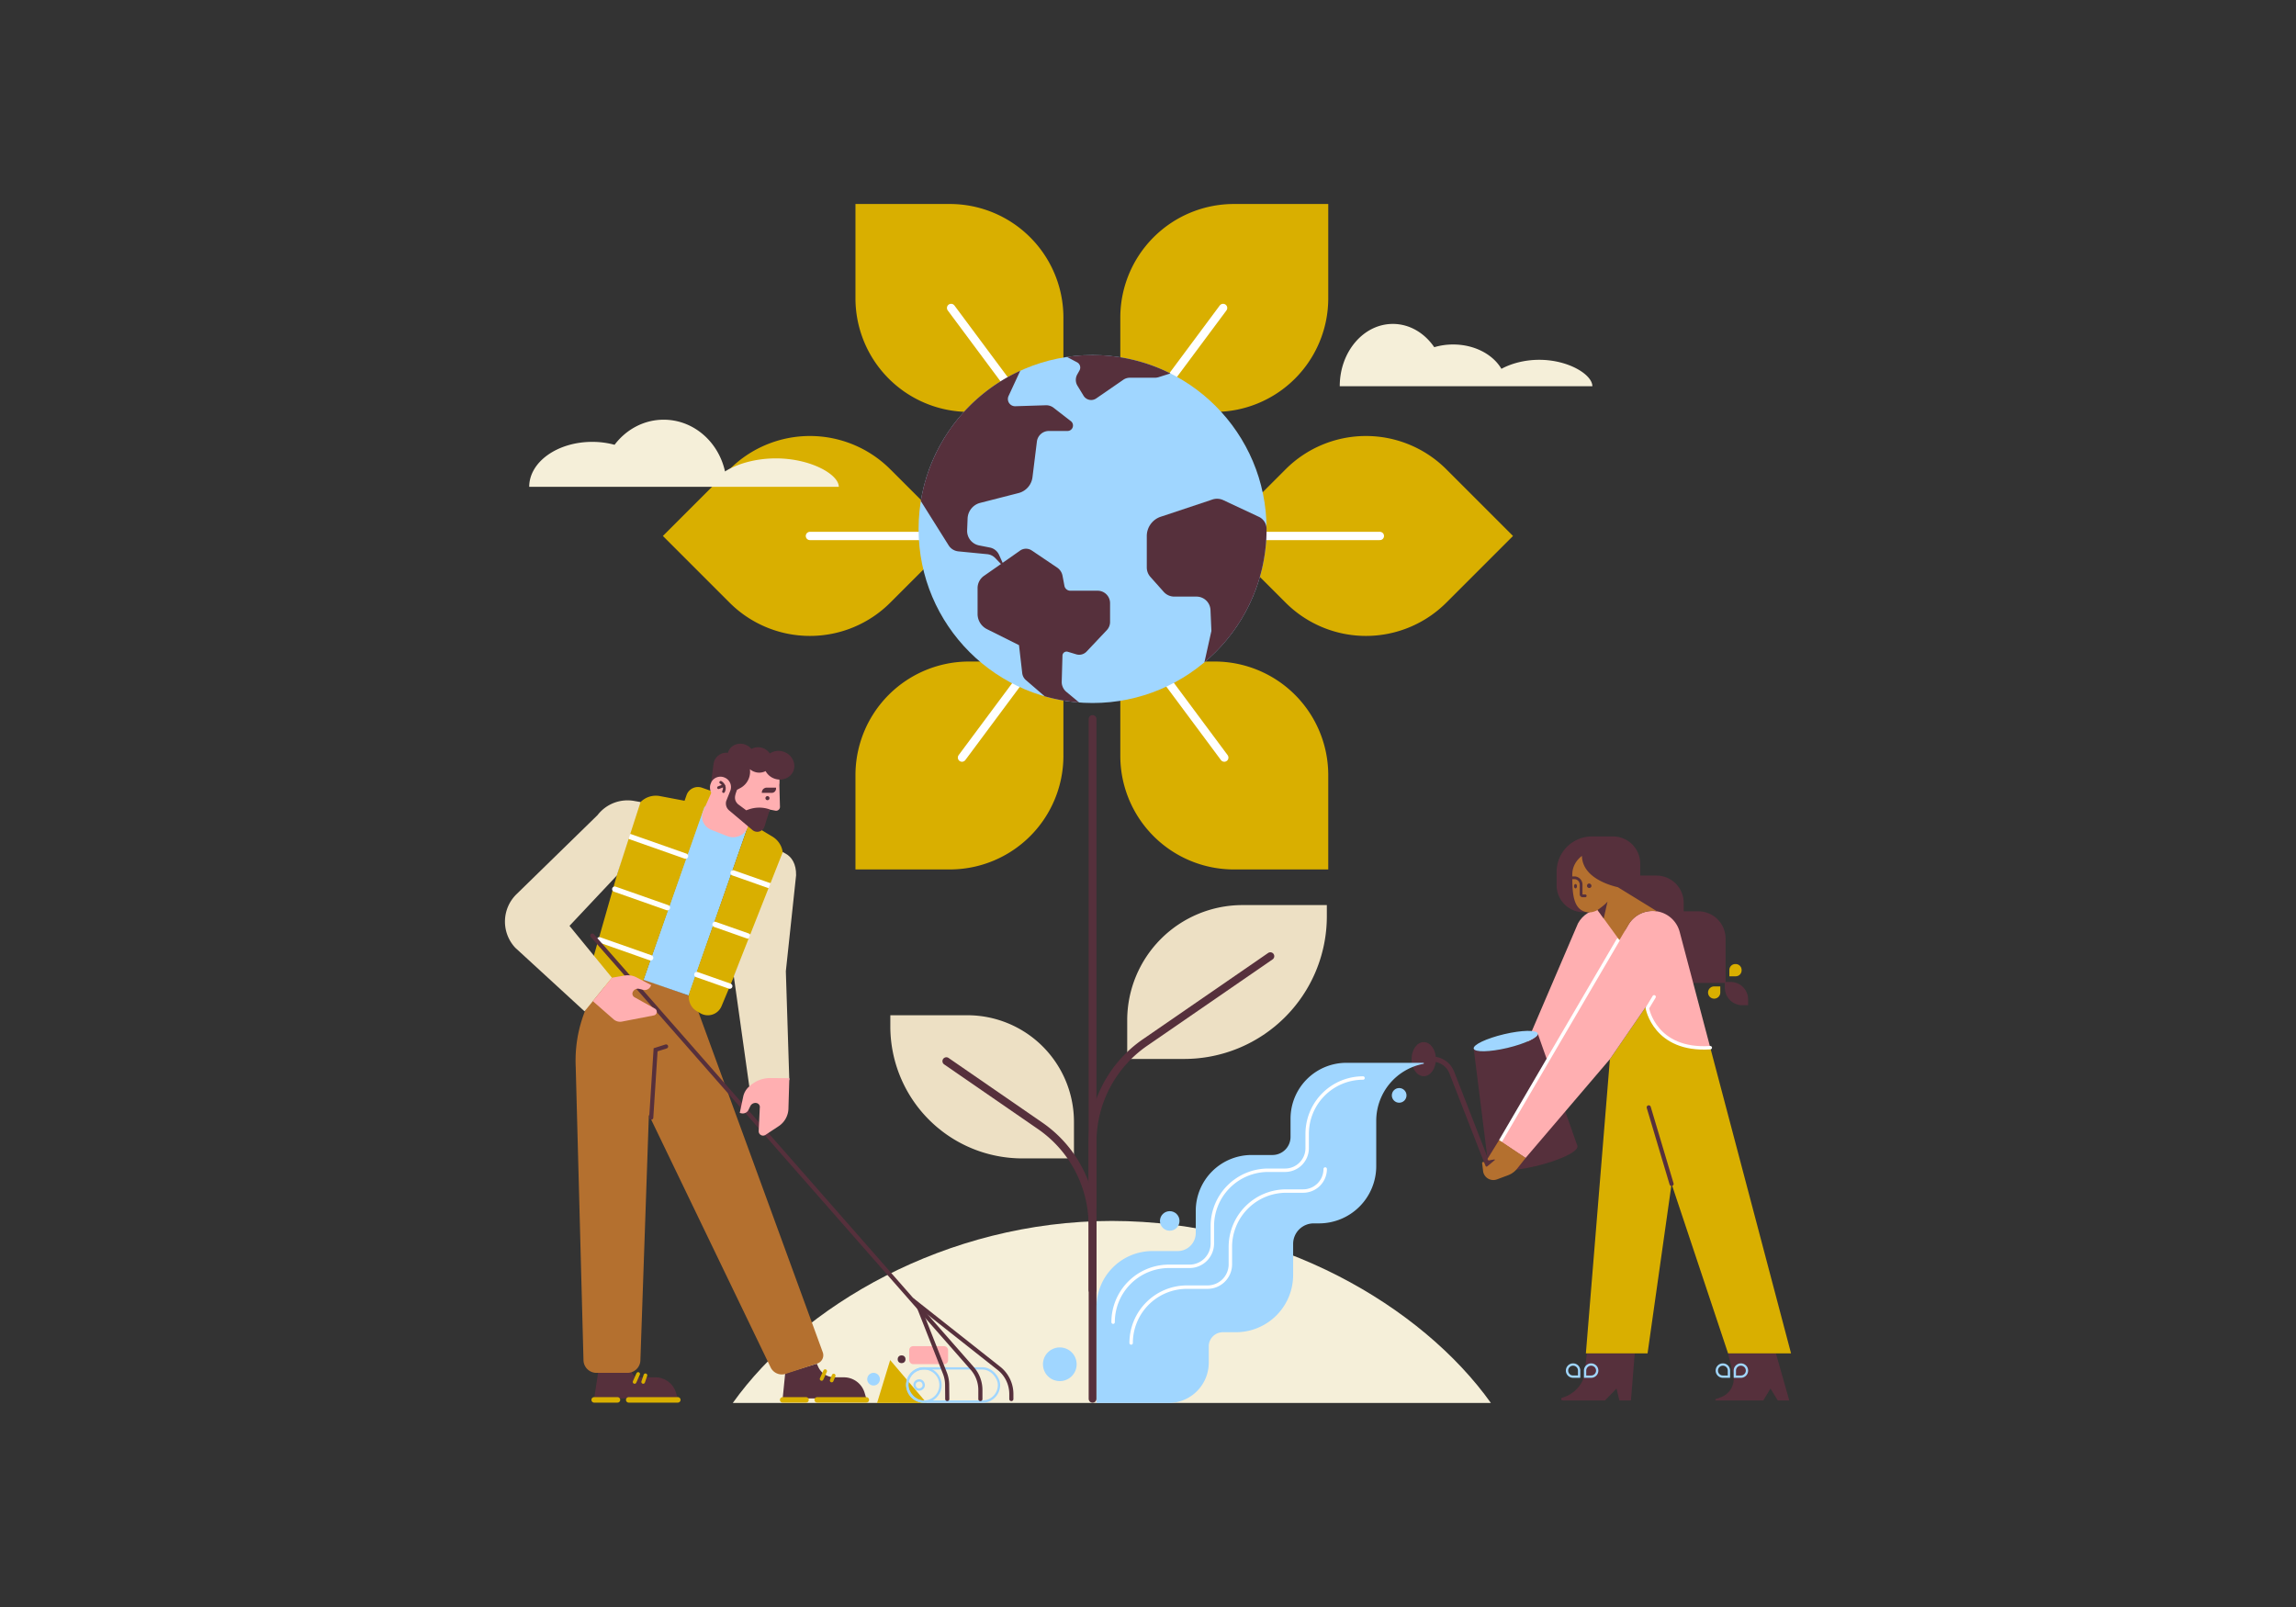 <svg id="_ëîé_1" data-name="‘ëîé_1" xmlns="http://www.w3.org/2000/svg" viewBox="0 0 2706.01 1894.21"><rect x="0" y="0" width="2706.01" height="1894.21" fill="#333333" stroke="none"/><defs><style>.cls-1{fill:#f5efd9;}.cls-10,.cls-11,.cls-12,.cls-14,.cls-15,.cls-16,.cls-17,.cls-2,.cls-5,.cls-9{fill:none;stroke-miterlimit:10;}.cls-11,.cls-14,.cls-2,.cls-9{stroke:#56303c;}.cls-11,.cls-12,.cls-14,.cls-15,.cls-16,.cls-17,.cls-2,.cls-5,.cls-9{stroke-linecap:round;}.cls-2{stroke-width:9.2px;}.cls-3{fill:#ede0c4;}.cls-4{fill:#d9af00;}.cls-12,.cls-17,.cls-5{stroke:#fff;}.cls-5{stroke-width:9.8px;}.cls-6{fill:#a0d6ff;}.cls-7{fill:#56303c;}.cls-8{fill:#ffafb1;}.cls-9{stroke-width:5.95px;}.cls-10{stroke:#a0d6ff;stroke-width:2.71px;}.cls-11{stroke-width:4.87px;}.cls-12{stroke-width:4.04px;}.cls-13{fill:#b4702f;}.cls-14{stroke-width:3.25px;}.cls-15,.cls-16{stroke:#d9af00;}.cls-15{stroke-width:6.49px;}.cls-16{stroke-width:4.33px;}.cls-17{stroke-width:6.28px;}</style></defs><g id="FLOWER_PLANET"><path class="cls-1" d="M1757.14,1653.71H863.64c81-113.56,250.59-214.56,446.75-214.56S1676.18,1540.15,1757.14,1653.71Z"/><line class="cls-2" x1="1287.68" y1="1648.81" x2="1287.68" y2="847.52"/><path class="cls-3" d="M1464.38,1066.84h99.4a0,0,0,0,1,0,0V1080a168.2,168.2,0,0,1-168.2,168.2h-67.08a0,0,0,0,1,0,0v-45.46A135.89,135.89,0,0,1,1464.38,1066.84Z"/><path class="cls-2" d="M1497.21,1127.08l-147.79,101.81a142.68,142.68,0,0,0-61.74,117.5v76"/><path class="cls-3" d="M1049.33,1196.69h60.79a155.6,155.6,0,0,1,155.6,155.6v13.14a0,0,0,0,1,0,0H1175a125.7,125.7,0,0,1-125.7-125.7v-43A0,0,0,0,1,1049.33,1196.69Z" transform="translate(2315.04 2562.12) rotate(180)"/><path class="cls-2" d="M1115.34,1250.82,1225.85,1327a142.68,142.68,0,0,1,61.74,117.5v76"/><path class="cls-4" d="M1320.37,779.76h111.16a133.92,133.92,0,0,1,133.92,133.92v111.16a0,0,0,0,1,0,0H1454.29a133.92,133.92,0,0,1-133.92-133.92V779.76A0,0,0,0,1,1320.37,779.76Z"/><line class="cls-5" x1="1442.91" y1="892.99" x2="1374.02" y2="800.33"/><path class="cls-4" d="M1142.15,779.76h111.16a0,0,0,0,1,0,0V890.91a133.92,133.92,0,0,1-133.92,133.92H1008.23a0,0,0,0,1,0,0V913.68A133.92,133.92,0,0,1,1142.15,779.76Z" transform="translate(2261.54 1804.59) rotate(180)"/><line class="cls-5" x1="1202.68" y1="800.33" x2="1133.78" y2="892.99"/><path class="cls-4" d="M1008.23,240.45h111.16a133.92,133.92,0,0,1,133.92,133.92V485.53a0,0,0,0,1,0,0H1142.15a133.92,133.92,0,0,1-133.92-133.92V240.45A0,0,0,0,1,1008.23,240.45Z" transform="translate(2261.54 725.98) rotate(180)"/><line class="cls-5" x1="1189.83" y1="455.65" x2="1120.94" y2="362.99"/><path class="cls-4" d="M1454.29,240.45h111.16a0,0,0,0,1,0,0V351.61a133.92,133.92,0,0,1-133.92,133.92H1320.37a0,0,0,0,1,0,0V374.37A133.92,133.92,0,0,1,1454.29,240.45Z"/><line class="cls-5" x1="1441.51" y1="362.99" x2="1372.61" y2="455.65"/><path class="cls-4" d="M1049.25,553.15l78.6,78.6-78.6,78.6a133.92,133.92,0,0,1-189.39,0l-78.6-78.6,78.6-78.6A133.92,133.92,0,0,1,1049.25,553.15Z"/><line class="cls-5" x1="954.56" y1="631.75" x2="1118.02" y2="631.75"/><path class="cls-4" d="M1704.59,553.15l78.6,78.6-78.6,78.6a133.92,133.92,0,0,1-189.39,0l-78.6-78.6,78.6-78.6A133.92,133.92,0,0,1,1704.59,553.15Z"/><line class="cls-5" x1="1462.81" y1="631.75" x2="1626.27" y2="631.75"/><circle class="cls-6" cx="1287.68" cy="623.59" r="205.06"/><path class="cls-7" d="M1258.12,508H1236.2a14.25,14.25,0,0,0-14.14,12.49l-5.2,42a22.1,22.1,0,0,1-16.46,18.7l-45.14,11.55a19.8,19.8,0,0,0-14.87,18.39l-.55,13.94a17.48,17.48,0,0,0,14.08,17.83l12.67,2.49a15.1,15.1,0,0,1,10.87,8.63l4.23,9.38,2.9,6.45-4.88-5.06-6.75-7a15.15,15.15,0,0,0-9.42-4.56l-34-3.32a15.35,15.35,0,0,1-11.53-7.13l-32.76-52.18A205.32,205.32,0,0,1,1202.45,437l-13.79,29.76a8.5,8.5,0,0,0,8,12.07l35.95-1.14a14.29,14.29,0,0,1,9.18,3l20.3,15.73A6.46,6.46,0,0,1,1258.12,508Z"/><path class="cls-7" d="M1308.3,710.93v22.18a14.05,14.05,0,0,1-3.82,9.63L1280.64,768a12,12,0,0,1-12.25,3.25l-9.94-3a4.85,4.85,0,0,0-6.25,4.49l-.88,30.61a15.24,15.24,0,0,0,5.45,12.14L1271.86,828a204.13,204.13,0,0,1-40.57-7.24h0l-22.15-19.08a12.8,12.8,0,0,1-4.36-8.22l-3.81-33-37.82-18.91a20,20,0,0,1-11-17.85V693.25a17.64,17.64,0,0,1,7.53-14.46l20.06-14,2-1.39L1202.22,649a12.19,12.19,0,0,1,13.79-.13L1245.9,669a15,15,0,0,1,6.37,9.67l2.24,11.87a7.07,7.07,0,0,0,6.94,5.75h32.19A14.66,14.66,0,0,1,1308.3,710.93Z"/><path class="cls-7" d="M1379.45,440.16l-13.67,4.33a16.09,16.09,0,0,1-4.87.76h-29.34a13.52,13.52,0,0,0-7.68,2.39l-31.92,22a10.5,10.5,0,0,1-14.92-3.18l-7.2-11.82a13.15,13.15,0,0,1-.24-13.24l2.62-4.69a7,7,0,0,0-2.85-9.67l-11.88-6.3a207,207,0,0,1,30.18-2.21A204.09,204.09,0,0,1,1379.45,440.16Z"/><path class="cls-7" d="M1492.74,623.59a204.6,204.6,0,0,1-73.23,157.07l8.22-37L1426.65,719a16.5,16.5,0,0,0-16.48-15.77H1384a16.69,16.69,0,0,1-12.45-5.57L1355.83,680a16.72,16.72,0,0,1-4.25-11.12v-37A24,24,0,0,1,1368,609.09l60.83-20.28a17.47,17.47,0,0,1,13,.76l41.77,19.58a15.89,15.89,0,0,1,9.17,14.34Z"/></g><g id="CLOUD"><path class="cls-1" d="M988.59,573.84H623.72c0-29.28,33.23-53,74.24-53a100.66,100.66,0,0,1,26.37,3.45c13.6-18,34.47-29.58,57.87-29.58,35.14,0,64.58,26,72.28,61,13.51-8.61,35.3-15.4,59.88-15.4C955.36,540.29,988.59,559.2,988.59,573.84Z"/><path class="cls-1" d="M1876.72,455.25H1579c0-40.57,28-73.44,62.59-73.44,19.73,0,37.33,10.71,48.79,27.44a77.59,77.59,0,0,1,22.25-3.2c25.25,0,47,11.76,56.9,28.7,11.35-6.17,27.13-10.64,44.57-10.64C1848.69,424.11,1876.72,441.66,1876.72,455.25Z"/></g><g id="GIRL"><g id="HAIR"><path class="cls-7" d="M2060.28,1178.1v6.8h-6.79a20.59,20.59,0,0,1-20.59-20.59v-5.68h-44.51a39,39,0,0,1-39-39v-3.23H1939a39,39,0,0,1-39-39v-2.07h-33.52a31.92,31.92,0,0,1-31.91-31.92V1027.7a41.77,41.77,0,0,1,41.78-41.78h24.64a32.14,32.14,0,0,1,32.14,32.14v14h19.09a32.14,32.14,0,0,1,32.14,32.14v10h17.21a32.14,32.14,0,0,1,32.15,32.14v51.11h5.9A20.58,20.58,0,0,1,2060.28,1178.1Z"/><path class="cls-4" d="M2045.13,1136.36h.54a6.94,6.94,0,0,1,6.94,6.94v.54a6.94,6.94,0,0,1-6.94,6.94h-7.48a0,0,0,0,1,0,0v-7.48A6.94,6.94,0,0,1,2045.13,1136.36Z"/><path class="cls-4" d="M2020.27,1177.13h0a7.2,7.2,0,0,1-7.2-7.21h0a7.2,7.2,0,0,1,7.2-7.21h7.21v7.21A7.21,7.21,0,0,1,2020.27,1177.13Z"/></g><path id="HAND" class="cls-8" d="M1878.86,1185l-39.11,61.79-70.9,99-14.09-12.23,105-245.11c5.47-10.1,15.46-16.31,26.25-16.31,13.82,0,25.91,10.11,29.44,24.62Z"/><g id="WATERING_POT" data-name="WATERING POT"><ellipse class="cls-7" cx="1677.99" cy="1248.44" rx="14.35" ry="20.09"/><path class="cls-9" d="M1688,1248.44a24.71,24.71,0,0,1,23.07,15.87l43.72,112.2"/><path class="cls-7" d="M1859.12,1350.85v0c1.49,6.33-20.75,17-49.68,23.82s-53.59,7.25-55.08.93h0l-.06-.53-17.41-139c1.06,4.47,18.8,4.1,39.62-.81s36.86-12.54,35.8-17L1859,1350.37Z"/><path class="cls-6" d="M1812.31,1218.23c1.06,4.47-15,12.09-35.8,17s-38.56,5.28-39.62.81,15-12.09,35.8-17S1811.26,1213.75,1812.31,1218.23Z"/></g><g id="SHOES"><path class="cls-7" d="M2108.78,1650.72h-13.6l-8.5-14-8.5,14h-55.67a.85.85,0,0,1-.29-1.66L2028,1647a23.06,23.06,0,0,0,14.68-27.29l-6.06-24.46h56.43Z"/><path class="cls-10" d="M2037.68,1622.69h-7.14a7.14,7.14,0,0,1-7.14-7.14h0a7.14,7.14,0,0,1,7.14-7.15h0a7.15,7.15,0,0,1,7.14,7.15Z"/><path class="cls-10" d="M2044.64,1622.69h7.14a7.15,7.15,0,0,0,7.15-7.14h0a7.15,7.15,0,0,0-7.15-7.15h0a7.15,7.15,0,0,0-7.14,7.15Z"/><path class="cls-7" d="M1922.18,1650.72h-13.59l-3.42-14-13.58,14h-50a1.64,1.64,0,0,1-.49-3.2l1.69-.53c12.63-4,23.28-15.77,24.62-27.29l2.83-24.46h56.43Z"/><path class="cls-10" d="M1854,1608.4h0a7.14,7.14,0,0,1,7.14,7.14v7.14a0,0,0,0,1,0,0H1854a7.14,7.14,0,0,1-7.14-7.14v0a7.14,7.14,0,0,1,7.14-7.14Z"/><path class="cls-10" d="M1868.14,1622.69h7.14a7.15,7.15,0,0,0,7.15-7.14h0a7.15,7.15,0,0,0-7.15-7.15h0a7.15,7.15,0,0,0-7.14,7.15Z"/></g><g id="LEGS"><path class="cls-4" d="M2110.88,1595.24h-74.22l-66.57-199.7-28.31,199.7h-72.69l28.31-346.8,42.46-61.79s10.34,52.52,75.85,48.28Z"/><line class="cls-11" x1="1970.09" y1="1395.54" x2="1943.16" y2="1305.29"/></g><g id="HAND-2" data-name="HAND"><path class="cls-8" d="M2015.71,1234.93c-65.51,4.24-75.85-48.28-75.85-48.28l-42.46,61.79L1798,1364.93l-29.19-19.13,150.33-255.7a33.07,33.07,0,0,1,60.48,8.31Z"/><line class="cls-12" x1="1768.85" y1="1344.17" x2="1907.05" y2="1107.96"/><path class="cls-12" d="M2015.71,1234.93c-65.51,4.24-74.21-46.65-74.21-46.65l8-13.3"/><path class="cls-13" d="M1766.83,1343.81l-13.33,21.56a1.58,1.58,0,0,0,1.64,2.39l6-1.12a.52.52,0,0,1,.43.92l-8.75,7.25a1.16,1.16,0,0,1-1.87-.4l-1.62-3.94a1.31,1.31,0,0,0-2.52.66l1.25,10.19a12.25,12.25,0,0,0,16.26,8.84l13.1-4.9a24.59,24.59,0,0,0,10.64-7.74l10-12.59Z"/></g><g id="HEAD"><path class="cls-13" d="M1953,1074.21a33,33,0,0,0-33.8,15.89l-10.6,18-25.76-35.43c-4.8,2.63-9.79,3.55-14.92,2-14.25-4.34-14.86-23-14.86-43.73,0-9.44,4.79-17.06,11.36-22.09h0c.58,24.91,30.87,34.28,42.39,36.94Z"/><path class="cls-7" d="M1890.08,1082.66l-7.25-10s8.75-6,11.75-9.93Z"/><path class="cls-14" d="M1852.62,1034.64h2.77a8.06,8.06,0,0,1,8.06,8.06v11.51a1.73,1.73,0,0,0,1.73,1.72h3.12"/><path class="cls-7" d="M1875.64,1044.58a2.65,2.65,0,1,1-2.6-3.17A2.92,2.92,0,0,1,1875.64,1044.58Z"/><path class="cls-7" d="M1858.58,1044.58c0,1.44-.78,2.6-1.73,2.6s-1.73-1.16-1.73-2.6.77-2.59,1.73-2.59S1858.58,1043.15,1858.58,1044.58Z"/></g><g id="WATER"><path class="cls-6" d="M1678,1252.76v1.12a68.38,68.38,0,0,0-56,67.26v53.42a67.47,67.47,0,0,1-67.47,67.47h-6.25a24.22,24.22,0,0,0-24.22,24.22v36.58a67.48,67.48,0,0,1-67.47,67.48h-15.3a16.7,16.7,0,0,0-16.7,16.69v19.26a47.45,47.45,0,0,1-47.45,47.45h-84.8V1540.5a65.84,65.84,0,0,1,65.84-65.84h29.79a21.32,21.32,0,0,0,21.32-21.32v-26.09a65.83,65.83,0,0,1,65.84-65.83h24.55a21.33,21.33,0,0,0,21.32-21.32v-21.5a65.84,65.84,0,0,1,65.84-65.84Z"/><path class="cls-12" d="M1311.89,1558.47a65.83,65.83,0,0,1,65.84-65.83h24.21a26.9,26.9,0,0,0,26.9-26.9v-20.51a65.84,65.84,0,0,1,65.84-65.84h19.92a26,26,0,0,0,26-26v-16.86a65.84,65.84,0,0,1,65.84-65.84"/><path class="cls-12" d="M1333.14,1583a65.83,65.83,0,0,1,65.83-65.84h24.22a26.89,26.89,0,0,0,26.89-26.9v-20.5a65.84,65.84,0,0,1,65.84-65.84h19.93a26,26,0,0,0,26-26"/><circle class="cls-6" cx="1378.62" cy="1439.15" r="11.53"/><circle class="cls-6" cx="1249.01" cy="1608.02" r="19.86" transform="translate(-538.31 2583.32) rotate(-80.78)"/><circle class="cls-6" cx="1649.03" cy="1291.15" r="8.65"/></g></g><g id="MAN"><g id="LEGS-2" data-name="LEGS"><g id="SHOES-2" data-name="SHOES"><path class="cls-7" d="M1021,1648.37H922.45l2.94-29.51,37.25-11.48,1.68,3.7a21.15,21.15,0,0,0,19.25,12.4h11a25.47,25.47,0,0,1,24.33,17.94Z"/><line class="cls-15" x1="963.16" y1="1650.06" x2="1021" y2="1650.06"/><line class="cls-15" x1="922.45" y1="1650.06" x2="949.92" y2="1650.06"/><line class="cls-16" x1="968.33" y1="1625.38" x2="972.51" y2="1616.17"/><line class="cls-16" x1="980.21" y1="1627.23" x2="982.55" y2="1621.4"/><path class="cls-7" d="M705.09,1617.15l-4.82,31.21h98.56l-2.15-6.94a25.46,25.46,0,0,0-24.33-17.94H752.53a8.13,8.13,0,0,1-7.9-6.21h0Z"/><line class="cls-15" x1="740.99" y1="1650.06" x2="798.83" y2="1650.06"/><line class="cls-15" x1="700.27" y1="1650.06" x2="727.74" y2="1650.06"/><line class="cls-16" x1="747.93" y1="1628.92" x2="752.12" y2="1619.55"/><line class="cls-16" x1="758.04" y1="1628.92" x2="760.69" y2="1621.08"/></g><g id="LEGS-3" data-name="LEGS"><path class="cls-13" d="M816.69,1175.27l153,418.68a10.21,10.21,0,0,1-6.41,13.2l-37.18,12.21a14.73,14.73,0,0,1-17.87-7.6L764.75,1314.09l-10,289.41a15.24,15.24,0,0,1-15.24,14.72H702.94a15.25,15.25,0,0,1-15.25-14.84L678.54,1258c-1.44-31.12,5.78-60.27,20.94-87.29l22.33-29.72Z"/><polyline class="cls-11" points="767.54 1317.33 772.67 1237.41 785.04 1233.48"/></g></g><g id="VEST"><path class="cls-4" d="M820.81,939.15h69.07a14.24,14.24,0,0,1,14.24,14.24v13.48a0,0,0,0,1,0,0H806.57a0,0,0,0,1,0,0V953.39A14.24,14.24,0,0,1,820.81,939.15Z" transform="translate(364.86 -229.9) rotate(19.39)"/><polygon class="cls-6" points="883.04 969.7 811.83 1173.45 758.35 1154.9 829.63 950.42 883.04 969.7"/><path class="cls-4" d="M831.16,948.48l-71.68,203.71a26.33,26.33,0,0,1-33.58,16.09l-10-3.52a27.52,27.52,0,0,1-17.33-33.53l50-174.93a25.37,25.37,0,0,1,29.12-17.95Z"/><path class="cls-4" d="M812.93,1168.94,883,969.7l27.41,16.46a25.36,25.36,0,0,1,10.32,31.6L850.38,1186a17.48,17.48,0,0,1-24.93,8.35l-4.07-2.37A19.22,19.22,0,0,1,812.93,1168.94Z"/><line class="cls-17" x1="821.3" y1="1148.74" x2="860.08" y2="1162.39"/><line class="cls-17" x1="706.45" y1="1107.75" x2="766.85" y2="1129.01"/><line class="cls-17" x1="842.68" y1="1089.63" x2="881.46" y2="1103.28"/><line class="cls-17" x1="724.55" y1="1048.06" x2="786.6" y2="1069.9"/><line class="cls-17" x1="864.06" y1="1028.89" x2="907.76" y2="1044.27"/><line class="cls-17" x1="742.65" y1="986.16" x2="807.97" y2="1009.15"/></g><g id="RUBBISH"><rect class="cls-8" x="1071.57" y="1586.74" width="45.83" height="21.24" rx="4.6"/><polygon class="cls-4" points="1033.7 1653.71 1049.13 1603.15 1092.13 1653.76 1033.7 1653.71"/><rect class="cls-10" x="1069.28" y="1612.95" width="108.14" height="39.17" rx="19.59"/><circle class="cls-10" cx="1088.86" cy="1632.54" r="19.59"/><circle class="cls-10" cx="1083.28" cy="1632.54" r="5.36" transform="translate(-542.29 538.82) rotate(-22.5)"/><circle class="cls-7" cx="1062.6" cy="1602.19" r="4.61"/><circle class="cls-6" cx="1029.58" cy="1625.75" r="7.49" transform="translate(-789.22 2254.27) rotate(-76.72)"/></g><g id="RAKE"><path class="cls-11" d="M698.06,1102.77l448.22,510.69a38.62,38.62,0,0,1,9.17,25v10.64"/><path class="cls-11" d="M1116.42,1649.08l-.15-16.84a38.57,38.57,0,0,0-2.68-13.79l-31.95-81.13,95.63,75.53a38.6,38.6,0,0,1,14.68,30.29v5.94"/></g><g id="HANDS"><path class="cls-3" d="M671.19,1091.33l55.75-59.27,28-86.65-7.7-1.35a44.6,44.6,0,0,0-43,16.73L608.75,1054a45.16,45.16,0,0,0-1.5,63.1l81.67,75,32.27-39.69Z"/><path class="cls-8" d="M723.1,1201.45l-24.39-21.37,22.48-27.64,15.09-2.57a22,22,0,0,1,13.86,2.18l17.4,9.1-.93,1.78a7.54,7.54,0,0,1-8.46,3.83l-4.71-1.15a6.71,6.71,0,0,0-7.53,3.41h0a4.85,4.85,0,0,0,2.05,6.54l23.93,13.33a4.31,4.31,0,0,1-1.28,8l-37.55,7.26A11.75,11.75,0,0,1,723.1,1201.45Z"/><path class="cls-3" d="M926.18,1144.82l12.08-113.09c.24-13.47-5.2-21.8-12.71-25.76l-3-1.61-57.73,146.28,18.28,129.94,47.16-7.54Z"/><path class="cls-8" d="M929.23,1306.81l1.06-35.92-22.2-.18a35.69,35.69,0,0,0-23.59,8.64l-1.43,1.23a22,22,0,0,0-7.15,12.08l-4.08,19.2,2,.42a7.52,7.52,0,0,0,8.34-4.08l2.12-4.36a6.7,6.7,0,0,1,7.42-3.63h0a4.84,4.84,0,0,1,3.73,5.75l-1.27,27.21a5.16,5.16,0,0,0,8,4.55l15.61-10.31A25.59,25.59,0,0,0,929.23,1306.81Z"/></g><g id="HEAD-2" data-name="HEAD"><path id="NECK" class="cls-8" d="M889.89,954.13l-9.13,22.11c-3.73,8.76-14.35,13-23.6,9.31l-18.76-7.39c-9.14-3.6-13.45-13.48-9.65-22.09l10.44-23.57Z"/><g id="HEAD-3" data-name="HEAD"><path class="cls-8" d="M919.24,951a4.51,4.51,0,0,1-5.34,4.55l-6.63-1.26A21.23,21.23,0,0,1,876,962.53l-33.46-23.29a13.42,13.42,0,0,1-5.32-14.42l5.44-14.6c5.41-20.76,27.57-31.31,46.22-20.72L905.52,899a26.17,26.17,0,0,1,13,26.23Z"/><path class="cls-14" d="M849.43,922.13s6.73,3.67,3.3,10.88"/><line class="cls-14" x1="846.83" y1="928.44" x2="852.91" y2="926.11"/><path class="cls-7" d="M906,942.67a2.39,2.39,0,1,1,.38-3.37A2.39,2.39,0,0,1,906,942.67Z"/><path class="cls-7" d="M903.72,928.39h10.9a0,0,0,0,1,0,0v1.12a5.06,5.06,0,0,1-5.06,5.06h-11.7a0,0,0,0,1,0,0v-.32A5.86,5.86,0,0,1,903.72,928.39Z"/></g><path id="HAIR-2" data-name="HAIR" class="cls-7" d="M935.09,908.64c-3.39,8.59-13.68,12.57-23,8.9a18.87,18.87,0,0,1-9.76-8.62,16.5,16.5,0,0,1-13.74.6,16.83,16.83,0,0,1-4.77-2.85l.07.62a21.74,21.74,0,0,1-11.26,21.53l-4,2.15,0,0c-2.24,6.16-4.51,11.55,1.24,17l9.62,7.16,2.85-1a37.15,37.15,0,0,1,25,0L901,974.28a8.9,8.9,0,0,1-14.2,4.08l-27.49-23.14a10.69,10.69,0,0,1-3.39-11.08l4.77-12a12.07,12.07,0,0,0-6.15-15.37l-.25-.11A12.28,12.28,0,0,0,838,922.52L841,900.46a15.2,15.2,0,0,1,16.95-13.08,15,15,0,0,1,.53-1.65c3-7.6,12.12-11.12,20.33-7.87a16.9,16.9,0,0,1,6.77,4.86,16.48,16.48,0,0,1,14-.73,16.8,16.8,0,0,1,7.72,6.13,18.46,18.46,0,0,1,17.2-1.69C933.73,890.1,938.49,900.05,935.09,908.64Z"/></g></g></svg>